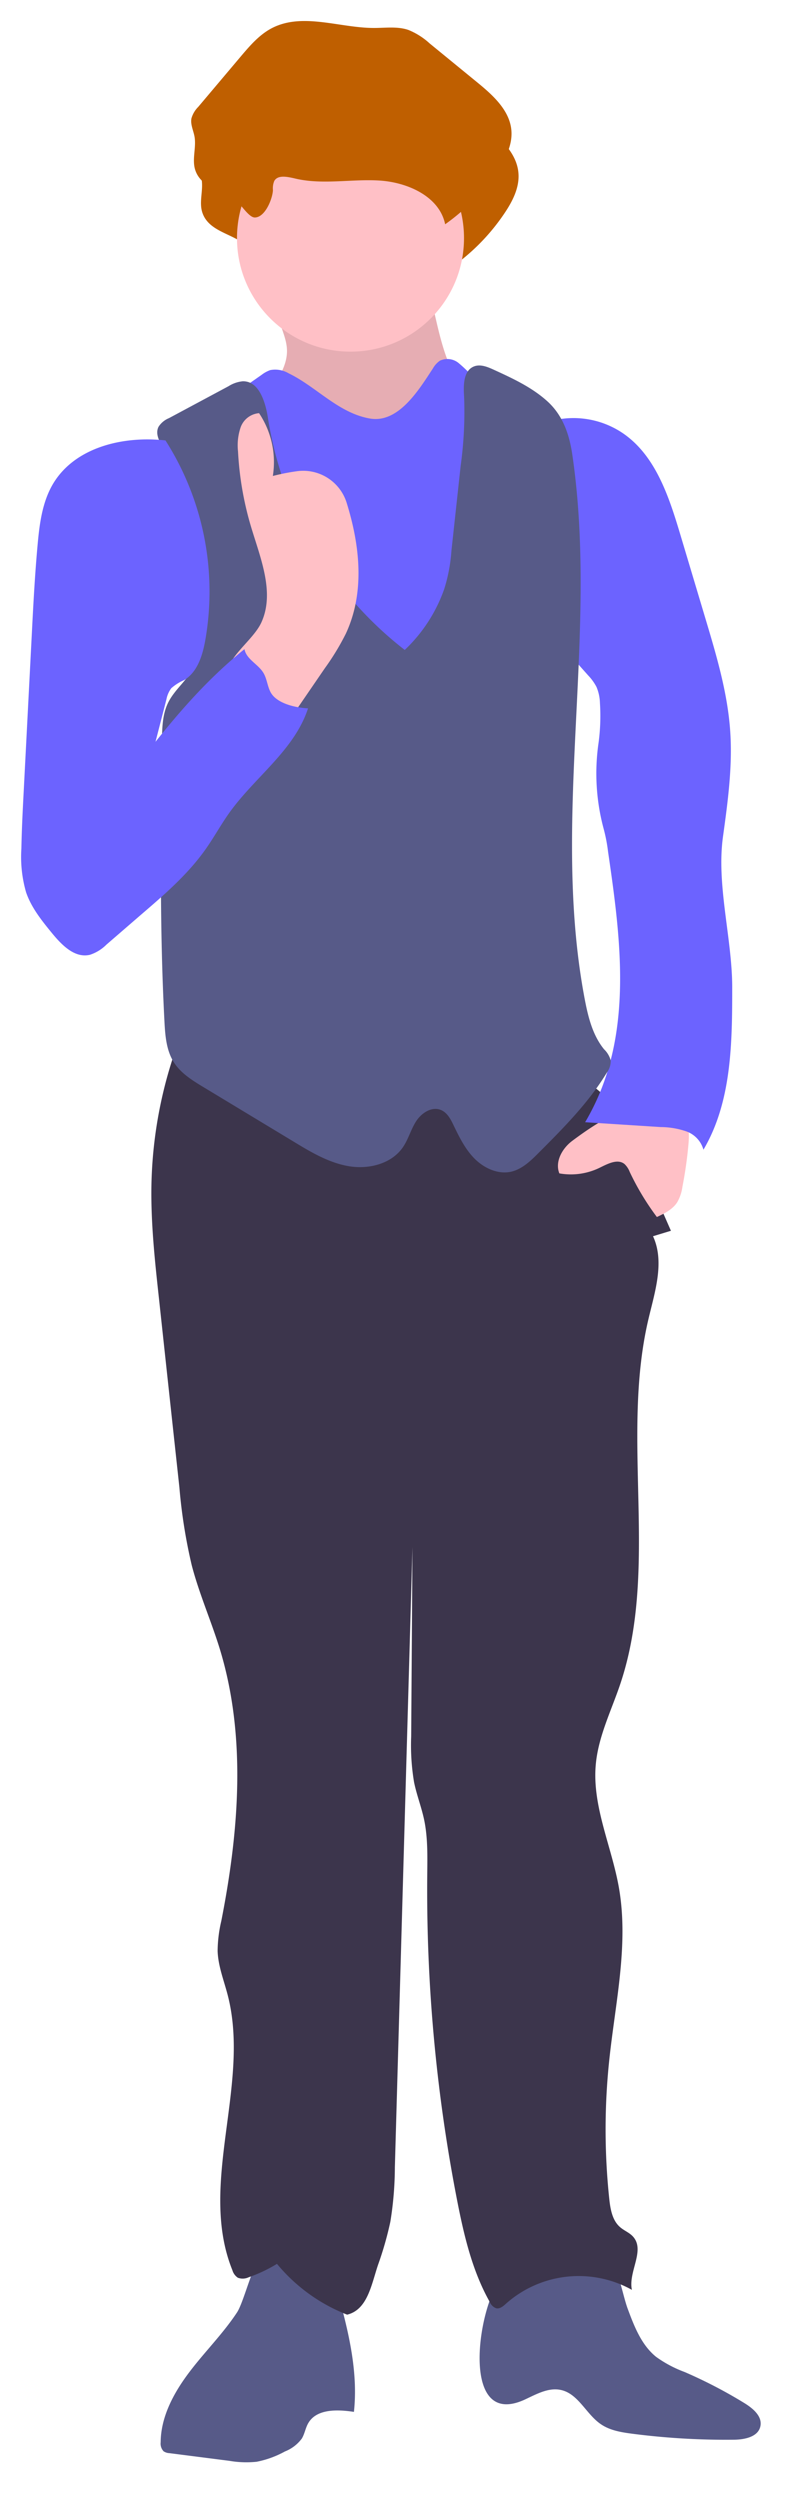 <svg width="182.78" height="582" xmlns="http://www.w3.org/2000/svg">
 <title>treasure</title>

 <g>
  <title>background</title>
  <rect fill="none" id="canvas_background" height="584" width="184.78" y="-1" x="-1"/>
 </g>
 <g>
  <title>Layer 1</title>
  <path id="svg_38" fill="#bf5f00" d="m65.2,54.18a4.51,4.51 0 0 1 0.31,-2.14c0.81,-1.44 2.93,-1.05 4.53,-0.64c6.44,1.62 13.22,0.15 19.84,0.53s14.09,3.69 15.42,10.19a48.25,48.25 0 0 0 12.23,-12.57c1.84,-2.75 3.44,-5.9 3.19,-9.2c-0.36,-4.76 -4.35,-8.32 -8.05,-11.34l-11,-9a16.51,16.51 0 0 0 -4.94,-3.14c-2.54,-0.87 -5.32,-0.46 -8,-0.46c-8,0 -16.57,-3.64 -23.71,0c-3,1.53 -5.22,4.15 -7.38,6.71l-9.84,11.65a6.13,6.13 0 0 0 -1.57,2.67c-0.28,1.42 0.45,2.82 0.7,4.25c0.47,2.6 -0.66,5.37 0.21,7.87c1.43,4.15 6.46,4.74 9.54,7.11c1.15,0.89 2.95,3.89 4.31,3.86c2.44,-0.03 4.14,-4.44 4.21,-6.35z"/>
  <path id="svg_39" fill="#ffc0c6" d="m66.82,82c-0.11,3.24 -2,6.12 -3.82,8.81c-2.43,3.58 -5,7.3 -8.84,9.3a84.94,84.94 0 0 0 62.78,6.62c3.37,-1 7.35,-3.08 7.15,-6.59c-4,-1.09 -8.14,-2.22 -11.54,-4.63c-4.06,-2.88 -6.74,-7.36 -8.47,-12s-2.61,-9.6 -3.82,-14.43a2.72,2.72 0 0 0 -0.62,-1.34a2.76,2.76 0 0 0 -1.9,-0.5l-13.32,-0.24c-5.47,0 -11.41,-0.13 -16.49,2.19c-6.32,2.9 -0.93,7.43 -1.11,12.81z"/>
  <path id="svg_40" opacity="0.1" d="m66.82,82c-0.11,3.24 -2,6.12 -3.82,8.81c-2.43,3.58 -5,7.3 -8.84,9.3a84.94,84.94 0 0 0 62.78,6.62c3.37,-1 7.35,-3.08 7.15,-6.59c-4,-1.09 -8.14,-2.22 -11.54,-4.63c-4.06,-2.88 -6.74,-7.36 -8.47,-12s-2.61,-9.6 -3.82,-14.43a2.72,2.72 0 0 0 -0.62,-1.34a2.76,2.76 0 0 0 -1.9,-0.5l-13.32,-0.24c-5.47,0 -11.41,-0.13 -16.49,2.19c-6.32,2.9 -0.93,7.43 -1.11,12.81z"/>
  <path id="svg_41" fill="#575a88" d="m55.23,538.24c-3.28,5 -7.57,9.23 -11.17,14s-6.61,10.33 -6.65,16.3a2.58,2.58 0 0 0 0.69,2.1a2.7,2.7 0 0 0 1.37,0.43l13.9,1.78a23.29,23.29 0 0 0 6.4,0.22a22.7,22.7 0 0 0 6.56,-2.39a9.05,9.05 0 0 0 3.94,-3c0.67,-1.1 0.85,-2.45 1.49,-3.57c1.93,-3.39 6.79,-3.24 10.65,-2.65c1.11,-10.31 -1.74,-20.59 -4.57,-30.57a4,4 0 0 0 -0.77,-1.68a4,4 0 0 0 -1.81,-1c-3.33,-1.09 -11.38,-5.36 -14.18,-3.36c-2.05,1.48 -4.19,10.74 -5.85,13.39z"/>
  <path id="svg_42" fill="#575a88" d="m122.25,558.57c2.67,-1.25 5.52,-2.86 8.4,-2.2c4.06,0.91 5.87,5.71 9.32,8c2.12,1.43 4.74,1.85 7.27,2.18a169.42,169.42 0 0 0 23.5,1.39c2.51,0 5.67,-0.6 6.28,-3s-1.7,-4.31 -3.75,-5.56a110,110 0 0 0 -13.88,-7.21a27.83,27.83 0 0 1 -6.62,-3.52c-3.43,-2.77 -5.1,-7.11 -6.63,-11.24c-1.23,-3.32 -2.36,-10.49 -4.88,-13c-2.76,-2.71 -6.47,-0.91 -9.93,-0.15c-5.38,1.18 -11.68,2 -15.14,6.83c-5.06,7.07 -8.95,34.43 6.06,27.48z"/>
  <path id="svg_43" fill="#3c354c" d="m42.74,239.46a101.94,101.94 0 0 0 -7.46,35.54c-0.24,9.11 0.74,18.19 1.73,27.25q2.37,22 4.76,44a124.13,124.13 0 0 0 2.87,18.11c1.73,6.65 4.54,13 6.55,19.54c6.22,20.38 4.45,42.36 0.34,63.27a31.61,31.61 0 0 0 -0.86,7c0.12,3.53 1.48,6.89 2.36,10.31c5.38,20.85 -7,44 1.08,64a3.17,3.17 0 0 0 1.27,1.75a3.22,3.22 0 0 0 2.52,-0.11a34.09,34.09 0 0 0 6.59,-3.12a40.21,40.21 0 0 0 16.34,11.83c4.74,-1.17 5.63,-6.93 7.18,-11.56a79,79 0 0 0 2.88,-10.07a80.15,80.15 0 0 0 1.05,-12.68l4.1,-144.35l-0.3,44.05a52,52 0 0 0 0.67,10.66c0.6,2.93 1.7,5.74 2.33,8.67c0.89,4.19 0.78,8.53 0.74,12.82a376.79,376.79 0 0 0 6.95,75.82c1.6,8.18 3.52,16.44 7.61,23.69a2.61,2.61 0 0 0 1.49,1.46c0.87,0.19 1.67,-0.5 2.33,-1.11a25.49,25.49 0 0 1 29.27,-3.18c-0.88,-4.24 3.16,-9.17 0.27,-12.39c-0.83,-0.93 -2.07,-1.38 -3,-2.19c-1.84,-1.57 -2.28,-4.21 -2.54,-6.62a153.34,153.34 0 0 1 0,-32.27c1.41,-13.41 4.58,-26.93 2.24,-40.2c-1.7,-9.63 -6.28,-19 -5.37,-28.69c0.6,-6.5 3.62,-12.49 5.7,-18.68c9.08,-27.06 0,-57.22 6.57,-85c1.51,-6.38 3.79,-13.28 1.05,-19.23l4.17,-1.27l-8.66,-19.77c-1.84,-4.21 -3.76,-8.54 -7,-11.78c-5.44,-5.41 -13.57,-6.86 -21.16,-8l-61.74,-9.63c-5.47,-0.89 -12.85,-2.95 -14.92,2.13z"/>
  <circle id="svg_44" fill="#ffc0c6" r="26.43" cy="55.43" cx="81.61"/>
  <path id="svg_45" fill="#6c63ff" d="m67.2,86.9a6.14,6.14 0 0 0 -4.26,-0.75a7.28,7.28 0 0 0 -2,1.09l-12.5,8.76a19.33,19.33 0 0 0 -4.73,4.14c-2.14,2.91 -2.48,6.78 -2.2,10.38c0.62,8.12 3.9,15.78 5.68,23.72s1.78,17 -3.34,23.36a12.38,12.38 0 0 0 -2.18,3.09a9,9 0 0 0 -0.41,3a81.82,81.82 0 0 0 0.24,11.4c0.56,4.89 2,9.64 2.78,14.49c1.37,8.26 1,16.73 2.06,25a4,4 0 0 0 4,4.34a117.77,117.77 0 0 0 18.67,1.23c7.23,0 14.45,-0.4 21.67,-0.78l32.86,-1.73a3.24,3.24 0 0 0 3.65,-3.35c2.88,-13.82 5.78,-27.89 4.42,-41.93c-0.88,-9.07 -3.52,-17.86 -6,-26.62c-2,-7.1 -3.92,-14.55 -2.42,-21.78c1,-4.77 3.43,-9.18 4.06,-14a16.51,16.51 0 0 0 -4.52,-13.9c-3.68,-3.53 -9.05,-4.87 -12.72,-8.41a28.93,28.93 0 0 0 -3.28,-3.18a4.1,4.1 0 0 0 -4.31,-0.5a5.55,5.55 0 0 0 -1.64,1.83c-3.2,4.86 -8,12.87 -14.75,11.61c-7.3,-1.31 -12.4,-7.41 -18.83,-10.51z"/>
  <path id="svg_46" fill="#ffc0c6" d="m133.24,265.58c-2.34,1.75 -4.08,4.86 -3,7.57a15.27,15.27 0 0 0 9.36,-1.3c1.87,-0.91 4.2,-2.19 5.82,-0.87a4.93,4.93 0 0 1 1.19,1.8a60.82,60.82 0 0 0 6.34,10.53c1.78,-0.84 3.65,-1.76 4.72,-3.41a9.87,9.87 0 0 0 1.23,-3.65a97,97 0 0 0 1.39,-9.73c0.21,-2.37 0.25,-5 -1.37,-6.76c-6.95,-7.5 -19.91,1.51 -25.68,5.82z"/>
  <path id="svg_47" fill="#bf5f00" d="m63.55,44.26a4.48,4.48 0 0 1 0.31,-2.13c0.81,-1.44 2.93,-1 4.53,-0.65c6.44,1.63 13.22,0.16 19.84,0.54s14.09,3.69 15.42,10.19a48.41,48.41 0 0 0 12.24,-12.57c1.84,-2.75 3.44,-5.9 3.19,-9.2c-0.36,-4.76 -4.35,-8.32 -8.05,-11.34l-11,-9a16.48,16.48 0 0 0 -4.94,-3.13c-2.54,-0.87 -5.32,-0.46 -8,-0.46c-8,0 -16.57,-3.64 -23.71,0c-3,1.54 -5.22,4.16 -7.39,6.72l-9.83,11.65a6.21,6.21 0 0 0 -1.58,2.66c-0.28,1.42 0.45,2.83 0.71,4.25c0.46,2.6 -0.66,5.38 0.2,7.88c1.43,4.15 6.47,4.73 9.55,7.11c1.15,0.89 2.94,3.89 4.31,3.85c2.43,-0.04 4.13,-4.45 4.2,-6.37z"/>
  <path id="svg_48" fill="#6c63ff" d="m128.82,97.87a20.5,20.5 0 0 1 16.24,3c7.56,5.18 10.67,14.64 13.3,23.42l5.89,19.69c2.58,8.63 5.18,17.34 5.78,26.33c0.55,8.17 -0.57,16.35 -1.69,24.46c-1.55,11.23 2.1,23.54 2.15,34.87c0,13 -0.08,26.79 -6.7,38a6.34,6.34 0 0 0 -4,-4.27a18.65,18.65 0 0 0 -5.95,-1l-17.6,-1.13a54.27,54.27 0 0 0 3.86,-7.93c6.75,-17.34 4.16,-36.72 1.47,-55.12a38,38 0 0 0 -1,-5.2a49.58,49.58 0 0 1 -1.19,-20.15a47,47 0 0 0 0.31,-9.18a10.26,10.26 0 0 0 -0.81,-3.76a11.82,11.82 0 0 0 -1.94,-2.68l-3.56,-4c-0.29,-12.1 -2.19,-24.29 -4.07,-36.25a81.41,81.41 0 0 1 -0.49,-19.1z"/>
  <path id="svg_49" fill="#575a88" d="m94.24,151.3a84.94,84.94 0 0 1 -31.84,-53.93c-0.58,-3.79 -2.09,-8.74 -5.92,-8.61a7.55,7.55 0 0 0 -3.26,1.14l-13.88,7.44a5.23,5.23 0 0 0 -2.42,2c-0.91,1.78 0.38,3.83 1.49,5.49c7.47,11.3 8,25.65 8.3,39.19c0.09,4 0.12,8.21 -1.81,11.71c-1.57,2.83 -4.3,4.91 -5.74,7.82c-1.35,2.73 -1.41,5.89 -1.45,8.94c-0.28,21.76 -0.56,43.55 0.58,65.29c0.17,3.28 0.43,6.72 2.18,9.5c1.63,2.57 4.32,4.23 6.92,5.8l21.05,12.72c4,2.43 8.16,4.9 12.79,5.68s9.92,-0.54 12.58,-4.41c1.29,-1.88 1.86,-4.17 3.1,-6.08s3.61,-3.46 5.72,-2.61c1.5,0.6 2.32,2.17 3,3.62c1.34,2.77 2.74,5.61 4.93,7.78s5.36,3.63 8.37,3c2.6,-0.57 4.63,-2.54 6.5,-4.42c5.78,-5.79 11.62,-11.66 15.87,-18.67a4.5,4.5 0 0 0 0.9,-2.83a5.7,5.7 0 0 0 -1.55,-2.6c-2.66,-3.26 -3.71,-7.53 -4.5,-11.67c-7.91,-41.6 3.26,-84.84 -2.89,-126.74c-0.7,-4.8 -2.24,-9.21 -5.84,-12.46s-8.08,-5.32 -12.49,-7.34c-1.45,-0.66 -3.11,-1.34 -4.59,-0.74c-2.45,1 -2.46,4.37 -2.28,7a91.71,91.71 0 0 1 -0.8,16.13l-2.15,19.79a38.24,38.24 0 0 1 -1.68,8.9a35.84,35.84 0 0 1 -9.19,14.17z"/>
  <path id="svg_52" fill="#ffc0c6" d="m60.81,145c3.22,-6.89 -0.08,-14.84 -2.28,-22.12a74.74,74.74 0 0 1 -3.11,-17.8a13,13 0 0 1 0.62,-5.63a5,5 0 0 1 4.28,-3.27a20.53,20.53 0 0 1 3.21,14.62a49.22,49.22 0 0 1 5.66,-1.11a10.59,10.59 0 0 1 11.51,7.31c3.17,10.16 4.25,21 -0.17,30.5a58,58 0 0 1 -4.89,8.05l-9.64,14.08c-0.66,1 -1.47,2 -2.63,2.17s-2.37,-0.88 -3.22,-1.85c-2.93,-3.31 -8.13,-8.13 -7.56,-12.69s6.3,-8.21 8.22,-12.26z"/>
  <path id="svg_53" fill="#6c63ff" d="m38.53,102.53c-9.79,-1.11 -21,1.54 -26.12,10c-2.57,4.27 -3.21,9.39 -3.66,14.35c-0.63,6.95 -1,13.92 -1.35,20.88l-1.89,36.64c-0.23,4.38 -0.45,8.77 -0.53,13.15a29.63,29.63 0 0 0 1.09,10.16c1.21,3.55 3.61,6.55 6,9.47s5.38,5.93 8.89,5.08a9.66,9.66 0 0 0 3.81,-2.35l8,-6.92c5.44,-4.67 10.94,-9.41 15.08,-15.27c2,-2.82 3.64,-5.87 5.66,-8.67c5.94,-8.24 15.08,-14.49 18.21,-24.15c-3,-0.16 -7.36,-1.15 -8.74,-3.81c-0.73,-1.41 -0.83,-3.09 -1.64,-4.44c-1.23,-2.06 -4,-3.18 -4.41,-5.54c-7.86,6.33 -14.44,13.68 -20.72,21.57l2.55,-9.91a6.3,6.3 0 0 1 1.13,-2.57a11.33,11.33 0 0 1 3,-1.89c3.11,-1.88 4.29,-5.77 4.92,-9.35a65.43,65.43 0 0 0 -9.28,-46.43z"/>
 </g>
</svg>